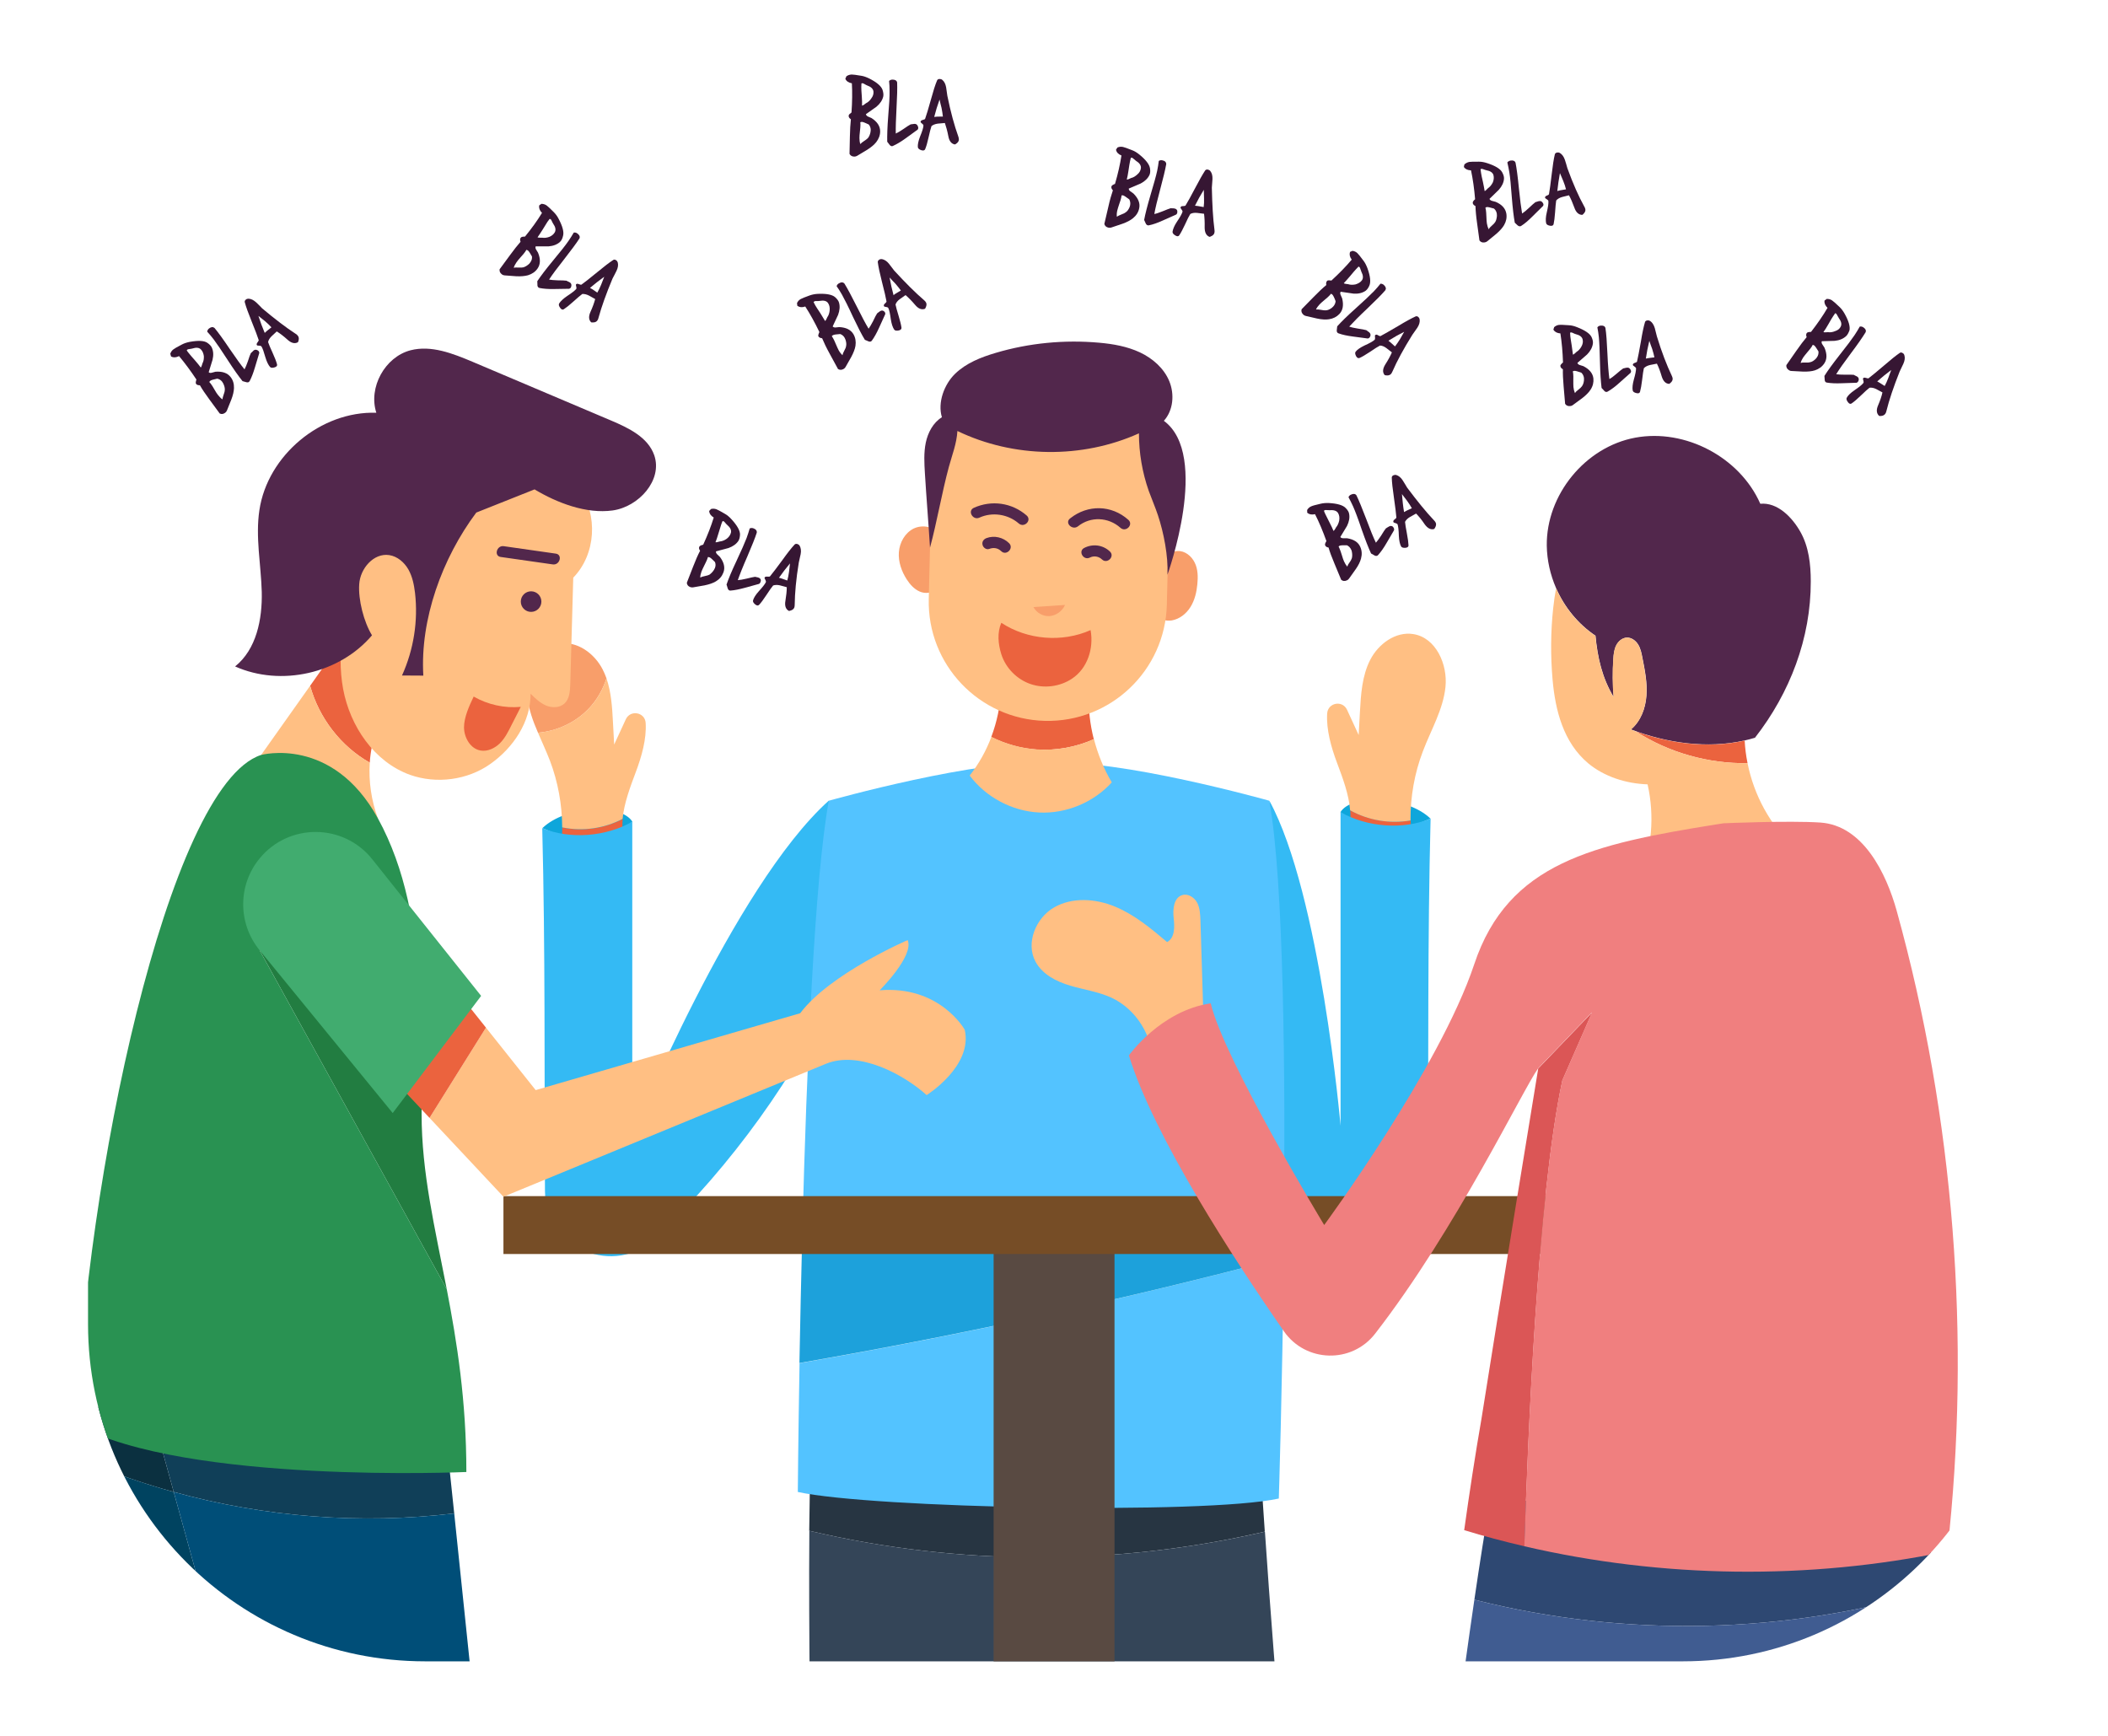 <?xml version="1.0" encoding="utf-8"?>
<!-- Generator: Adobe Illustrator 18.0.0, SVG Export Plug-In . SVG Version: 6.00 Build 0)  -->
<!DOCTYPE svg PUBLIC "-//W3C//DTD SVG 1.1//EN" "http://www.w3.org/Graphics/SVG/1.1/DTD/svg11.dtd">
<svg version="1.1" id="Layer_1" xmlns="http://www.w3.org/2000/svg" xmlns:xlink="http://www.w3.org/1999/xlink" x="0px" y="0px"
	 viewBox="0 0 1700 1400" enable-background="new 0 0 1700 1400" xml:space="preserve">
<g>
	<rect fill="#FFFFFF" width="1700" height="1400"/>
	<g>
		<g>
			<defs>
				<path id="SVGID_3_" d="M1357.1,1339.9H342.9C192.7,1339.9,71,1218.2,71,1068V390.4c0-150.2,121.7-271.9,271.9-271.9h1014.2
					c150.2,0,271.9,121.7,271.9,271.9V1068C1629,1218.2,1507.3,1339.9,1357.1,1339.9z"/>
			</defs>
			<clipPath id="SVGID_2_">
				<use xlink:href="#SVGID_3_"  overflow="visible"/>
			</clipPath>
			<g clip-path="url(#SVGID_2_)">
				<g>
					<path fill="#0EA6DB" d="M1153.6,660.2c-18.9-18.2-63.2-20.2-72.6-5.2l29.1,23.4L1153.6,660.2z"/>
					<g>
						<path fill="#273542" d="M1020,1235.3c-1.9-28.2-3.2-47.2-3.2-47.2l-363-8.7c-0.6,14.6-1,33.9-1.2,55.2
							C772.9,1263,899.7,1263.2,1020,1235.3z"/>
						<path fill="#344558" d="M652.7,1234.6c-0.7,81.9,1.2,194.6,1.2,194.6h382c-5.6-50.8-12.1-139.4-15.8-193.9
							C899.7,1263.2,772.9,1263,652.7,1234.6z"/>
					</g>
					<g>
						<path fill="#0EA6DB" d="M437.4,667.9c18.9-18.2,63.2-20.2,72.6-5.2l-29.1,23.4L437.4,667.9z"/>
						<g>
							<path fill="#EB633E" d="M453.4,667.4c0,6.7-0.4,13.5-1.3,20.2c16.6,7.2,38.4,6.7,53.7-3c-3.6-7.6-4.4-15.8-3.6-24.1
								C487.4,668.3,469.8,670.8,453.4,667.4z"/>
							<path fill="#EB633E" d="M1088.9,653.5c0.7,8-0.2,15.9-3.7,23.3c15.3,9.8,37,10.2,53.7,3c-0.8-6-1.2-12.1-1.3-18.1
								C1121.1,664.6,1103.5,661.6,1088.9,653.5z"/>
							<path fill="#FFBF83" d="M1147.5,605.9c6.5-17.2,16.3-33.5,18.2-51.8c1.9-18.3-7.7-39.8-25.9-42.7
								c-14.3-2.3-28.2,7.9-34.8,20.8c-6.6,12.9-7.5,27.8-8.3,42.2c-0.3,6.1-0.7,12.3-1,18.4l-9.4-20.4c-3.7-7.9-15.4-5.7-16,3
								c-0.8,13,3.2,27.2,7.9,39.7c4.6,12.3,9.6,25.5,10.6,38.4c14.6,8.2,32.2,11.1,48.7,8.2
								C1137.4,642.7,1140.7,623.6,1147.5,605.9z"/>
							<g>
								<path fill="#F89E6A" d="M474.8,571.5c6.6-6.9,11.4-15.4,14.3-24.4c-0.9-2.5-1.9-4.9-3.1-7.2c-6.6-12.9-20.5-23.1-34.8-20.8
									c-18.1,3-27.7,24.5-25.9,42.7c1,10.2,4.5,19.8,8.6,29.2C449.3,589.6,464.2,582.7,474.8,571.5z"/>
								<path fill="#FFBF83" d="M520.7,583.1c-0.5-8.7-12.3-10.9-16-3l-9.4,20.4c-0.3-6.1-0.7-12.3-1-18.4
									c-0.6-11.8-1.4-23.9-5.2-35c-2.9,9.1-7.7,17.5-14.3,24.4c-10.6,11.2-25.5,18-40.9,19.5c3.2,7.5,6.7,15,9.6,22.5
									c6.5,17.1,9.8,35.4,9.9,53.8c16.4,3.4,34,0.9,48.7-6.9c1.2-12.6,6.1-25.6,10.6-37.6C517.4,610.3,521.5,596.1,520.7,583.1z"
									/>
							</g>
						</g>
						<path fill="#34BAF4" d="M677.4,791.8c-36.5,77.4-87,147.4-148.3,206.4c-33.5,32.3-89.3,8.9-89.6-37.6
							c-0.6-97.5,0.3-194.4-2.2-292.7c22.4,9.3,51.5,6.9,72.6-5.2v252.9c0,0,81.4-200.5,158.5-269.9
							C671.9,693.3,697.7,748.7,677.4,791.8z"/>
						<path fill="#34BAF4" d="M974.9,765.7c36.5,77.4,25.7,165.7,87,224.8c33.5,32.3,89.3,8.9,89.6-37.6
							c0.6-97.5-0.3-194.4,2.2-292.7c-22.4,9.3-51.5,6.9-72.6-5.2v252.9c0,0-16.2-186.4-57.4-262.1
							C1020.2,693.3,954.5,722.7,974.9,765.7z"/>
					</g>
					<g>
						<path fill="#53C3FF" d="M1035.4,1000.4c1.3-132.3,0-290.3-11.8-354.6c0,0-122.8-34.6-177.6-30.2
							c-54.8-4.4-177.6,30.2-177.6,30.2c-11.6,63.2-17.9,215.6-21.3,345.1C775.4,990,907.6,995.1,1035.4,1000.4z"/>
						<path fill="#53C3FF" d="M644.8,1099.4c-1.1,61.8-1.4,103.9-1.4,103.9c59.9,13.1,328,18.4,387.9,5.3c0,0,2.8-87.1,4-194.5
							C906.4,1048.1,776.1,1076.6,644.8,1099.4z"/>
						<path fill="#1DA1DB" d="M1035.4,1000.4c-127.8-5.3-260-10.4-388.3-9.6c-1,39.3-1.8,76.5-2.4,108.5
							c131.3-22.8,261.7-51.2,390.5-85.2C1035.4,1009.6,1035.4,1005,1035.4,1000.4z"/>
					</g>
					<g>
						<path fill="#EB633E" d="M882.1,596.2c-6.1-24-5.7-49.7,2.6-72.7c-26-1.7-55.9-4-81.9-5.7c7.3,25,5.8,52.3-3.4,76.6
							c11.4,5.7,23.9,9.2,36.6,10.1C851.8,605.5,867.7,602.6,882.1,596.2z"/>
						<path fill="#FFBF83" d="M836.1,604.4c-12.7-0.9-25.2-4.4-36.6-10.1c-4.2,11.2-10.1,21.8-17.5,31.2
							c13.1,17.5,34.2,28.7,56,29.8c21.8,1.1,43.9-8.1,58.6-24.3c-6.4-10.8-11.2-22.6-14.4-34.9
							C867.7,602.6,851.8,605.5,836.1,604.4z"/>
					</g>
					<path fill="#F89E6A" d="M758.8,464c0.5-4.2,1-8.3,1.5-12.5c0.8-7,1.5-14.7-2.5-20.5c-4.5-6.4-14-8.1-21-4.7
						c-7,3.5-11.3,11.2-11.9,19c-0.6,7.8,2.2,15.6,6.4,22.1c2.6,4,6,7.8,10.4,9.7c4.4,1.9,10.1,1.4,13.4-2.1
						C757.7,472.2,758.3,468,758.8,464z"/>
					<path fill="#F89E6A" d="M931.6,495.7c-3.8-4.9-2.9-12-1.7-18.1c1.5-7.9,3-15.7,4.4-23.6c4.2-4.5,9.1-9.3,15.3-9.6
						c5.9-0.3,11.3,4,13.9,9.4c2.6,5.3,2.7,11.5,2.1,17.4c-0.6,6.4-2.1,12.8-5.5,18.3c-3.4,5.5-8.8,9.8-15.2,10.9
						C940,501.1,934.6,499.6,931.6,495.7z"/>
					<path fill="#FFBF83" d="M849.6,299.6L849.6,299.6c-53-1.3-97,40.6-98.4,93.6L749,483c-1.3,53,40.6,97,93.6,98.4l0,0
						c53,1.3,97-40.6,98.4-93.6l2.2-89.8C944.5,345,902.6,300.9,849.6,299.6z"/>
					<path fill="#52274C" d="M941.5,463.5c0.7-14.9-3-33.9-7.7-48c-2.2-6.6-5-13-7.4-19.6c-5.2-14.9-7.9-30.6-7.9-46.4
						c-45.9,20.7-101,20-146.4-1.9c-0.6,10.2-4.2,19.1-6.9,29c-5.6,20.7-9.6,44.4-15.2,65.1c-1.2-19.8-2.9-40-4.1-59.8
						c-0.5-8.3-1-16.7,0.7-24.9c1.7-8.1,5.9-16.1,13-20.5c-3.6-11.8,1.8-26.5,10.7-35.1c8.9-8.6,20.8-13.3,32.7-16.8
						c26.9-8,55.4-10.7,83.4-8.2c11.3,1,22.6,3,32.9,7.8c10.2,4.8,19.4,12.8,23.7,23.3c4.3,10.5,3.2,23.5-4.4,31.9
						C976.3,367.2,941.5,463.5,941.5,463.5z"/>
					<g>
						<g>
							<path fill="#52274C" d="M789.8,417.5c10.5-4.8,23.2-2.8,31.8,4.7c4.4,3.8,10.7-2.5,6.4-6.4c-11.9-10.4-28.4-12.7-42.7-6.2
								C780,412.1,784.6,419.9,789.8,417.5L789.8,417.5z"/>
						</g>
					</g>
					<g>
						<g>
							<path fill="#52274C" d="M869.3,424.5c10.2-8.2,24.6-7.5,34.3,1.2c4.3,3.9,10.7-2.5,6.4-6.4c-13.6-12.2-32.8-12.5-47-1.2
								C858.3,421.7,864.8,428,869.3,424.5L869.3,424.5z"/>
						</g>
					</g>
					<g>
						<g>
							<path fill="#52274C" d="M797.8,442.7c3.4-1.3,6.9-0.8,9.6,1.8c4.1,4.1,10.5-2.3,6.4-6.4c-4.7-4.7-12-6.5-18.3-4.1
								c-2.3,0.9-3.8,3-3.1,5.5C792.9,441.7,795.5,443.6,797.8,442.7L797.8,442.7z"/>
						</g>
					</g>
					<g>
						<g>
							<path fill="#52274C" d="M878.9,449.7c3.3-1.7,7.2-1,9.8,1.5c4.2,4,10.6-2.4,6.4-6.4c-5.7-5.4-13.8-6.4-20.7-2.9
								C869.2,444.5,873.7,452.3,878.9,449.7L878.9,449.7z"/>
						</g>
					</g>
					<path fill="#EB633E" d="M879.5,508.2c-23,10.2-51,7.9-72-5.9c-3.4,8-2.6,17,0,25.3c3.5,11.1,12.5,20.3,23.6,24.1
						c11,3.8,23.8,2.1,33.5-4.4C877,539,882.2,523,879.5,508.2z"/>
					<path fill="#F89E6A" d="M858.9,487.9c-8.5,0.6-17,1.1-25.5,1.7c2.6,4.7,7.5,7.5,12.8,7.3C851.6,496.6,856.7,492.9,858.9,487.9z
						"/>
				</g>
				<rect x="801.3" y="1007.8" fill="#594A42" width="97.5" height="421.5"/>
				<rect x="406" y="964.7" fill="#764D26" width="888" height="46.7"/>
				<g>
					<path fill="#52274C" d="M1286.7,512.7c1.7,17.9,5.4,34,14.6,49.4c-0.8-10.2-0.9-20.5-0.2-30.7c0.2-3.7,0.6-7.5,2.3-10.9
						s4.9-6.1,8.6-6.3c3.7-0.1,7.1,2.4,9.1,5.6s2.7,6.9,3.4,10.5c2,10.1,4.1,20.4,3.3,30.6c-0.7,10.3-4.6,20.8-12.5,27.4
						c29.2,11.1,61.4,15.7,91.7,8.9c2.8-0.6,5.6-1.4,8.3-2.2c28.2-36.1,45.1-80.3,45-126.1c0-13.8-1.6-28-8.4-40
						c-6.8-12-18.6-23.9-32.3-22.6c-16.5-37.5-60.5-60.8-100.9-53.3c-40.3,7.5-71.8,46.1-71.3,87.1c0.2,11.8,2.8,23.4,7.5,34.2
						C1261.7,489.8,1272.7,503.3,1286.7,512.7z"/>
					<g>
						<path fill="#EB633E" d="M1409.3,615.5c-1.2-6-2-12.1-2.3-18.2c-28.9,6.5-59.6,2.6-87.8-7.4
							C1345.8,607,1377.6,616,1409.3,615.5z"/>
						<path fill="#FFBF83" d="M1409.3,615.5c-31.7,0.5-63.5-8.5-90.1-25.6c-1.3-0.5-2.7-1-4-1.5c7.9-6.6,11.8-17.1,12.5-27.4
							c0.7-10.3-1.3-20.5-3.3-30.6c-0.7-3.6-1.5-7.4-3.4-10.5s-5.3-5.7-9.1-5.6c-3.7,0.1-6.9,2.9-8.6,6.3s-2,7.1-2.3,10.9
							c-0.7,10.2-0.6,20.5,0.2,30.7c-9.2-15.5-12.9-31.5-14.6-49.4c-14-9.4-25-22.9-31.7-38.3c-1,5.2-1.7,10.5-2.3,15.8
							c-2.1,19.3-2.2,38.7-0.5,58.1c2.2,24.4,8.6,50.4,28.8,67.3c12.8,10.6,30.2,16.3,47.8,16.9c5.7,25.3,3.6,52.5-6.7,76.4
							c43.8,1.5,85.7-5.9,124.8-25.5C1427.4,665.2,1414.5,641.4,1409.3,615.5z"/>
					</g>
					<g>
						<path fill="#2E4872" d="M1561.2,1281.8c-3.7-30.5-7.2-50.6-7.2-50.6l-352-22.6c-4.2,23.4-8.7,52.4-13,81.6
							C1310.8,1321.1,1441,1318.2,1561.2,1281.8z"/>
						<path fill="#405C91" d="M1189,1290.2c-10.1,68.9-19,139-19,139h400c1.1-52.7-4-108.5-8.8-147.4
							C1441,1318.2,1310.8,1321.1,1189,1290.2z"/>
					</g>
					<path fill="#FFBF83" d="M970.9,833.3c-0.9-30.3-1.9-60.7-2.8-91c-0.2-4.9-0.4-9.9-2.6-14.2c-2.3-4.3-7.3-7.6-12-6.2
						c-6.9,2-7.8,11.3-7,18.4c0.8,7.1,1.1,16.1-5.3,19.5c-13-11-26.3-22.1-42-28.6c-15.7-6.5-34.5-7.8-49.2,0.7s-23,28.7-14.9,43.7
						c5.5,10.2,16.7,16,27.8,19.3c11.1,3.3,22.8,4.9,33.3,9.7c20.2,9.3,33.8,31.3,33.3,53.5C944.3,854.6,960,844,970.9,833.3z"/>
					<g>
						<path fill="#DB5656" d="M1284,816.5l-43.5,45.3c0,0-32.8,199.8-45.7,282.1c0,0,0,0,0,0c-5.2,30-9.8,60.1-14,90.2
							c16,4.9,32.2,9.2,48.6,13c2.5-81,10.5-282.8,30.6-375.8L1284,816.5z"/>
						<path fill="#F07F7F" d="M1529.6,734.6c-8.4-30.2-27.1-68.9-61.6-71.2c-25.5-1.7-78,0.6-78,0.6c-2.2,0.3-4.3,0.7-6.5,1
							c-98.1,15.8-167.2,30.5-194.6,112.7c-28,84-121,210.3-121,210.3s-81-133.8-91.5-178.8c-40.5,6-66,42-66,42
							c20.1,65.3,84.6,164.3,125,222.5c17.6,25.3,54.7,26.3,73.6,1.9c65.4-84.4,118.8-196.3,131.4-213.9l43.5-45.3l-24,54.9
							c-20.1,93-28.1,294.8-30.6,375.8c111.1,25.8,229.2,27.4,341.1,4.1C1589.7,1079.9,1575.9,901.6,1529.6,734.6z"/>
					</g>
				</g>
				<g>
					<g>
						<path fill="#0B3040" d="M122.7,1140.1l-46.7-5.9c-3.4,14-4.8,29.1-5.1,45.2c22.5,9.4,45.6,17.4,69.2,23.9L122.7,1140.1z"/>
						<path fill="#004360" d="M70.9,1179.4c-1,69.2,20.5,156.5,5.1,249.8h126.5l-62.4-225.9C116.6,1196.8,93.5,1188.8,70.9,1179.4z"
							/>
						<path fill="#103F58" d="M366.3,1220.6l-5.3-50.4l-238.3-30.1l17.4,63.2C213.4,1223.6,290.7,1229.6,366.3,1220.6z"/>
						<path fill="#004E78" d="M140.1,1203.3l62.4,225.9H388l-21.7-208.6C290.7,1229.6,213.4,1223.6,140.1,1203.3z"/>
					</g>
					<g>
						<path fill="#EB633E" d="M298.2,615.1c1.2-18.1,7.2-35.6,18.5-49.9c-10.2-20.7-19.3-43.8-29.5-64.5
							c-12.4,17.5-24.8,34.9-37.1,52.4C257.2,578.9,274.8,601.9,298.2,615.1z"/>
						<path fill="#FFBF83" d="M250.1,553.1c-13.2,18.6-26.4,37.3-39.6,55.9c29.9,19,61,39.3,94.3,51.2c-5.3-14.4-7.6-29.9-6.6-45.1
							C274.8,601.9,257.2,578.9,250.1,553.1z"/>
					</g>
					<g>
						<path fill="#227D41" d="M360.3,1039.8c-9.7-50.2-20.3-94-20.3-141.3c0-34.3,0.2-68-1.7-100.5l-129-31.7L360.3,1039.8z"/>
						<path fill="#299252" d="M209.3,766.3l129,31.7c-3-50.2-11.2-97.2-33.5-137.9c-36.8-67-94.3-51.2-94.3-51.2
							C135.1,633.7,68,957.2,62,1149.2c88,48,314.1,38,314.1,38c0-57.8-7.6-104.9-15.8-147.4L209.3,766.3z"/>
					</g>
					<path fill="#FFBF83" d="M462.3,465.9c-0.8,28.6-1.6,57.3-2.4,85.9c-0.2,5.7-0.6,12-4.8,15.7c-3.9,3.5-10,3.5-14.8,1.5
						c-4.8-2.1-8.7-5.8-12.4-9.5c0.1,22.7-13.9,43.5-32.4,56.6s-43.5,16.4-64.9,8.8c-28.8-10.4-48.3-39.1-53.9-69.3
						c-5.5-30.1,1-61.3,11.7-90c9.3-24.8,21.9-48.8,40.3-67.9c18.4-19.1,43-33,69.4-35s54.4,9.1,69.3,31
						C482.3,415.7,480.7,446.9,462.3,465.9z"/>
					<path fill="#52274C" d="M384.1,413.4c15.7-6.2,31.4-12.5,47-18.7c18.3,11,41.8,19.9,62.9,17c21.1-2.9,40.6-24.5,33.6-44.6
						c-5.1-14.5-20.6-21.9-34.7-27.9c-37.3-15.8-74.6-31.6-111.8-47.4c-15.9-6.7-33.3-13.6-50-9.3c-20.7,5.4-34.2,30-27.6,50.4
						c-44.7-1.5-87.7,34.3-94.3,78.5c-3.3,21.8,1.3,44,1.9,66c0.5,22.1-4.3,46.3-21.5,60.1c37,16.5,84.2,5.8,110.4-25.1
						c-6.6-10.8-11.2-28.7-10.3-41.3c0.8-12.6,11.7-25.3,24.2-23.4c6.6,1,12.1,5.8,15.4,11.5c3.3,5.8,4.6,12.4,5.4,19
						c2.6,22.6-1.1,45.9-10.5,66.6c5.2,0,12,0.1,17.2,0.1C338.7,499.4,356.6,450.2,384.1,413.4z"/>
					<g>
						<path fill="#FFBF83" d="M778,830.5c0,0-19.9-35.8-68.6-31.8c0,0,28-27.8,22.6-40.5c0,0-62.7,27-86.7,59l0,0l-213.3,62
							l-40.1-50.4l-45.5,72.8l59.6,63.6L666,858l0,0l0,0c26.7-11,62.7,8.5,81.3,25.2C747.3,883.2,784.7,859.9,778,830.5z"/>
						<polygon fill="#EB633E" points="278.3,686.2 228,775.2 346.4,901.6 391.9,828.8 						"/>
					</g>
					<path fill="#41AC6F" d="M300.2,693L388,803.2l-71.3,94.5L209.3,766.3c-17.6-21.6-17.6-52.6,0.2-74.1l0,0
						C233.1,663.6,277.1,664,300.2,693z"/>
					<path fill="#EB633E" d="M420,570.1c-13.1,1.2-26.5-1.7-38-8.3c-3.6,7.5-7.8,16.7-7.8,24.9c0.1,8.3,5.2,17.2,13.3,18.6
						c5.7,1,11.5-1.8,15.6-5.8c4.1-4.1,6.7-9.3,9.3-14.5C415.1,579.8,417.3,575.4,420,570.1z"/>
					<circle fill="#52274C" cx="428.3" cy="485.2" r="8.3"/>
					<g>
						<path fill="#52274C" d="M403.8,449.2c14,2,28,4,42,6c5.7,0.8,8.1-7.9,2.4-8.7c-14-2-28-4-42-6
							C400.6,439.7,398.1,448.4,403.8,449.2L403.8,449.2z"/>
					</g>
				</g>
			</g>
		</g>
		<g>
			<path fill="#361633" d="M676.6,244c0.9,3,0.6,6.3-0.7,9.9c-1.5,3.2-3,6.3-4.4,9.4c0.6,0.6,1.4,0.9,2.4,0.8c1.1-0.1,2.1-0.2,3-0.3
				c5.5,0.3,9.3,2.2,11.4,5.8c1.6,2.8,2.1,5.9,1.6,9.3c-0.4,2.6-1.6,5.6-3.4,9c-1.5,2.7-3.1,5.4-4.6,8.1c-0.4,0.7-0.9,1.2-1.6,1.6
				c-1.6,0.9-3.1,0.9-4.5,0c-2.3-4.1-4.5-8.2-6.7-12.3c-2.7-4.9-4.7-9.1-6.1-12.5c-1.4-0.1-2.4-0.6-2.9-1.4
				c-0.3-0.4-0.3-0.9-0.1-1.5c0.2-0.6,0.4-1.3,0.8-2.1c-3.7-7.7-7.5-14.6-11.4-20.6c-2.5,0.9-4.6,0.7-6.3-0.5
				c-0.2-0.2-0.2-0.5-0.2-1c0-0.5-0.1-0.9-0.2-1.1c0.6-1.5,1.6-2.6,3-3.4c1-0.6,3.4-1.5,7.2-2.9c2-0.7,4.2-1.2,6.7-1.3
				c6.8-0.3,11.4,0.6,13.8,2.6C675.1,241.1,676.2,242.6,676.6,244z M681.9,274.1c-0.2-0.6-0.5-1.1-0.7-1.6c-0.8-1.5-2-2.5-3.6-3.1
				c-3.2,0.2-5.1,0.5-5.8,0.9c-0.4,0.2-0.7,0.5-1,0.8c0.3,0.5,0.7,1,1,1.6c0.6,1,1.4,2.7,2.3,4.9c1,2.3,1.7,3.9,2.3,5
				c0.9,1.6,1.9,2.8,3,3.9c0.2-1,0.7-2.3,1.5-3.7c0.8-1.5,1.3-2.6,1.4-3.5C682.7,277.8,682.5,276,681.9,274.1z M667.7,244.3
				c-1.3-1.7-3.5-2.2-6.8-1.6c-0.5,0.1-1.3,0.1-2.4,0.1c-0.8-0.1-1.4,0-1.8,0.3c-0.2,0.1-0.4,0.3-0.6,0.5c0.4,0.9,0.9,1.7,1.4,2.7
				c0.7,1.3,2.1,3.3,4,6.2c1.7,2.7,3,4.8,3.9,6.4c0.3-0.2,0.7-0.7,1.1-1.6c0.4-0.9,0.6-1.4,0.7-1.5c1.1-1.5,1.7-3.4,1.9-5.6
				C669.3,247.8,668.8,245.9,667.7,244.3z"/>
			<path fill="#361633" d="M713.9,253.4c-0.1,0.1-1.7,3.8-5,11c-1.9,4.2-3.8,7.6-5.7,10.2c-0.2,0.3-0.5,0.6-0.7,0.7
				c-0.7,0.4-1.6,0.3-2.6-0.2c-1.5-0.7-2.4-1-2.4-1c-2.6-4.2-5.7-10.3-9.5-18.3c-3.9-8.5-7-14.6-9-18.2c-1.4-2.5-2.9-4.8-4.3-6.8
				c0.3-1,0.9-1.8,1.9-2.3c1.8-1.1,3.3-1,4.4,0.2c2.4,3.9,5.7,10,9.8,18.2c4.1,8.2,7.3,14.3,9.7,18.2c1-1.4,2.2-3.4,3.6-6.1
				c1.4-3,2.5-5.1,3.3-6.3c0.2-0.1,0.6-0.4,1.2-0.9c0.6-0.4,1-0.8,1.3-0.9c1-0.6,1.9-0.6,2.8,0C713.6,251.5,714.1,252.4,713.9,253.4
				z"/>
			<path fill="#361633" d="M745.1,242c0.7,0.6,1.3,1.2,1.6,1.8c0.6,1,0.6,2.1,0.2,3.3c-0.4,1.2-0.8,1.9-1.1,2
				c-2.6,0.9-5.2-0.1-7.8-3.2c-2.8-3.3-5.4-5.9-7.7-7.9c-1.6,1.1-3.1,2.2-4.7,3.3c-1.8,1.3-2.9,2.8-3.4,4.3c0.3,1.8,1.2,4.9,2.5,9.2
				c1.2,4,2,7.2,2.3,9.5c0.1,1.1-0.6,1.8-2.1,2.2c-1.9,0.4-3.2,0.2-3.8-0.7c-1.2-1.8-2.1-4.5-2.7-8.3c-0.6-4.4-1.2-7.4-2-9
				c-0.2-0.5-0.8-0.8-1.8-0.9c-1-0.1-1.6-0.4-1.7-0.6c-0.1-0.2-0.2-0.6-0.1-1c0.1-0.4,0.4-0.9,1.2-1.5c0.7-0.6,1-1.1,0.9-1.5
				c-0.5-2.9-1.7-8.2-3.7-15.9c-1.7-6.6-2.8-11.9-3.3-15.6c-0.1-0.8,0.3-1.5,1.2-2.1c0.7-0.4,1.4-0.5,2.2-0.4c2,0.4,3.9,1.6,5.6,3.7
				c1.4,1.8,2.9,3.7,4.2,5.5C730.2,228.1,738.2,236.1,745.1,242z M726.5,234.3c-1.2-1.7-2.7-3.5-4.4-5.5c-1.6-1.7-3.2-3.3-4.7-5
				c0.9,4.9,1.9,9.6,3.2,14.3C721.2,237.4,723.2,236.2,726.5,234.3z"/>
		</g>
		<g>
			<path fill="#361633" d="M1088,414.4c0.6,3.1,0,6.3-1.7,9.8c-1.8,3-3.6,6-5.4,8.9c0.5,0.7,1.3,1,2.3,1c1.1,0,2.1,0,3.1,0
				c5.5,0.9,9.1,3.2,10.7,7c1.3,2.9,1.5,6,0.6,9.4c-0.7,2.6-2.1,5.5-4.3,8.6c-1.8,2.5-3.6,5.1-5.4,7.6c-0.5,0.6-1,1.1-1.8,1.4
				c-1.7,0.8-3.2,0.6-4.5-0.5c-1.8-4.3-3.6-8.7-5.4-13c-2.2-5.2-3.8-9.5-4.8-13c-1.4-0.2-2.3-0.8-2.7-1.7c-0.2-0.5-0.2-1,0-1.5
				c0.2-0.6,0.5-1.2,1-2c-2.9-8-5.9-15.3-9.2-21.7c-2.6,0.6-4.7,0.2-6.2-1.1c-0.1-0.2-0.2-0.5-0.1-1c0-0.5,0-0.9-0.1-1.2
				c0.8-1.4,1.9-2.4,3.3-3c1-0.5,3.5-1.2,7.5-2.1c2-0.5,4.3-0.7,6.8-0.6c6.8,0.4,11.3,1.7,13.5,4
				C1086.9,411.4,1087.8,413,1088,414.4z M1090.2,444.9c-0.1-0.6-0.3-1.2-0.6-1.7c-0.7-1.5-1.8-2.7-3.3-3.4c-3.2-0.1-5.1,0-5.8,0.3
				c-0.4,0.2-0.8,0.4-1,0.7c0.3,0.5,0.6,1,0.8,1.7c0.5,1.1,1.1,2.8,1.8,5.1c0.7,2.4,1.3,4.1,1.8,5.2c0.7,1.6,1.6,3,2.6,4.2
				c0.3-1,0.9-2.2,1.9-3.5s1.5-2.5,1.8-3.3C1090.6,448.7,1090.6,446.9,1090.2,444.9z M1079.1,413.8c-1.1-1.8-3.3-2.6-6.6-2.3
				c-0.5,0-1.3,0-2.4-0.1c-0.8-0.1-1.4-0.1-1.8,0.1c-0.2,0.1-0.4,0.2-0.6,0.5c0.3,0.9,0.7,1.8,1.2,2.8c0.6,1.3,1.7,3.5,3.3,6.6
				c1.5,2.8,2.5,5.1,3.2,6.8c0.4-0.2,0.8-0.7,1.3-1.5c0.5-0.9,0.8-1.3,0.8-1.4c1.2-1.4,2-3.2,2.5-5.4
				C1080.4,417.5,1080.1,415.5,1079.1,413.8z"/>
			<path fill="#361633" d="M1124.2,427.7c-0.1,0.1-2.1,3.6-6.1,10.4c-2.3,4-4.6,7.2-6.7,9.5c-0.2,0.3-0.5,0.5-0.8,0.6
				c-0.7,0.3-1.6,0.2-2.6-0.5c-1.5-0.8-2.2-1.2-2.3-1.3c-2.1-4.5-4.6-10.9-7.5-19.2c-3-8.9-5.4-15.2-7.1-19c-1.2-2.6-2.4-5-3.6-7.2
				c0.4-1,1.1-1.7,2.1-2.1c1.9-0.9,3.4-0.7,4.3,0.6c2,4.1,4.6,10.5,7.9,19.1c3.2,8.6,5.8,15,7.8,19.1c1.2-1.3,2.5-3.2,4.2-5.7
				c1.7-2.9,3-4.8,3.9-5.9c0.3-0.1,0.7-0.4,1.3-0.8c0.6-0.4,1-0.6,1.4-0.8c1-0.5,1.9-0.4,2.8,0.2
				C1124.1,425.7,1124.5,426.6,1124.2,427.7z"/>
			<path fill="#361633" d="M1156.4,419.6c0.7,0.7,1.1,1.3,1.4,1.9c0.5,1,0.4,2.1-0.1,3.3c-0.5,1.2-1,1.8-1.3,1.9
				c-2.7,0.7-5.2-0.7-7.5-3.9c-2.4-3.6-4.7-6.4-6.9-8.6c-1.7,0.9-3.3,1.9-5,2.8c-1.9,1.1-3.2,2.5-3.9,3.9c0.1,1.8,0.7,5,1.5,9.4
				c0.8,4.1,1.2,7.3,1.3,9.6c0,1.1-0.8,1.7-2.3,1.9c-1.9,0.2-3.2-0.2-3.7-1.1c-1-1.9-1.6-4.7-1.8-8.6c-0.1-4.4-0.5-7.5-1-9.1
				c-0.2-0.5-0.7-0.8-1.7-1.1c-1-0.2-1.5-0.5-1.7-0.8c-0.1-0.3-0.1-0.6,0-1c0.1-0.4,0.5-0.9,1.3-1.4c0.8-0.6,1.1-1,1.1-1.4
				c-0.2-3-0.9-8.4-2-16.2c-1-6.8-1.6-12.1-1.7-15.9c0-0.9,0.5-1.5,1.4-1.9c0.7-0.3,1.5-0.4,2.2-0.2c2,0.6,3.7,2,5.2,4.3
				c1.2,2,2.5,3.9,3.6,5.9C1143,404.2,1150.1,413,1156.4,419.6z M1138.6,409.9c-1-1.8-2.3-3.8-3.8-5.9c-1.4-1.8-2.8-3.6-4.2-5.5
				c0.4,4.9,0.9,9.8,1.7,14.5C1133,412.5,1135.2,411.4,1138.6,409.9z"/>
		</g>
		<g>
			<path fill="#361633" d="M927,141.1c-1.3,2.8-3.7,5.1-7.1,6.9c-3.2,1.4-6.4,2.8-9.6,4.1c0,0.9,0.4,1.6,1.3,2.2
				c0.9,0.6,1.7,1.2,2.5,1.8c3.9,3.9,5.5,7.9,4.6,11.9c-0.6,3.1-2.3,5.8-5,8c-2.1,1.7-4.9,3.2-8.6,4.5c-2.9,1-5.9,2-8.9,3
				c-0.7,0.2-1.5,0.3-2.3,0.1c-1.8-0.4-2.9-1.4-3.3-3c1.1-4.6,2.1-9.1,3.2-13.7c1.2-5.5,2.5-9.9,3.7-13.4c-1-1-1.4-2-1.2-3
				c0.1-0.5,0.4-0.9,0.9-1.2s1.2-0.7,2-1c2.4-8.2,4.1-15.8,5.2-22.9c-2.5-1-3.9-2.5-4.4-4.5c0-0.2,0.2-0.5,0.5-0.9
				c0.3-0.4,0.5-0.7,0.6-1c1.5-0.7,2.9-0.8,4.5-0.5c1.1,0.2,3.5,1.1,7.3,2.6c2,0.7,3.9,1.9,5.9,3.5c5.3,4.3,8.1,8,8.6,11.1
				C927.8,138,927.6,139.8,927,141.1z M910.9,167.2c0.2-0.6,0.4-1.1,0.5-1.7c0.3-1.6,0.1-3.2-0.7-4.7c-2.5-1.9-4.2-3-4.9-3.2
				c-0.4-0.1-0.9-0.1-1.3,0c-0.1,0.6-0.2,1.2-0.3,1.8c-0.2,1.2-0.8,2.9-1.6,5.2c-0.8,2.3-1.3,4.1-1.6,5.3c-0.4,1.8-0.5,3.4-0.3,4.9
				c0.8-0.6,2-1.2,3.6-1.8c1.6-0.6,2.7-1.1,3.4-1.7C909.1,170.5,910.1,169,910.9,167.2z M920.1,135.4c0.1-2.1-1.2-4-4-5.7
				c-0.4-0.3-1-0.8-1.8-1.5c-0.6-0.6-1.1-0.9-1.5-1c-0.2,0-0.5,0-0.8,0c-0.2,0.9-0.5,1.9-0.7,2.9c-0.3,1.4-0.7,3.9-1.2,7.3
				c-0.5,3.2-0.9,5.6-1.4,7.4c0.4,0.1,1-0.1,1.9-0.5c0.9-0.4,1.4-0.6,1.5-0.7c1.8-0.4,3.5-1.4,5.2-3
				C919,139.2,919.9,137.4,920.1,135.4z"/>
			<path fill="#361633" d="M948.6,173c-0.1,0-3.8,1.7-11,4.9c-4.2,1.9-7.9,3.2-11,3.8c-0.4,0.1-0.7,0.1-1,0
				c-0.8-0.2-1.4-0.8-1.8-1.9c-0.7-1.5-1.1-2.3-1.1-2.4c0.9-4.9,2.6-11.5,5.1-20c2.7-9,4.5-15.5,5.4-19.6c0.6-2.8,1-5.5,1.3-8
				c0.9-0.6,1.8-0.7,2.9-0.5c2.1,0.4,3.1,1.5,3.1,3.1c-0.8,4.5-2.4,11.2-4.8,20.1c-2.4,8.9-4,15.5-4.8,20.1c1.7-0.3,3.9-1.1,6.7-2.2
				c3.1-1.3,5.3-2.1,6.6-2.5c0.3,0.1,0.8,0.1,1.5,0.1c0.7,0,1.2,0.1,1.6,0.2c1.1,0.2,1.8,0.8,2.1,1.8
				C949.6,171.3,949.4,172.3,948.6,173z"/>
			<path fill="#361633" d="M979.4,185.2c0.1,0.9,0.2,1.7,0,2.4c-0.2,1.1-0.9,2-2,2.6c-1.1,0.6-1.8,0.9-2.1,0.8
				c-2.6-1.1-3.8-3.6-3.8-7.6c0.1-4.3-0.1-8-0.5-11c-1.9-0.2-3.8-0.4-5.7-0.7c-2.2-0.2-4,0.1-5.4,0.9c-1,1.6-2.4,4.4-4.3,8.6
				c-1.8,3.8-3.3,6.7-4.6,8.6c-0.6,0.9-1.6,1-3,0.2c-1.7-1-2.5-2-2.4-3.1c0.3-2.1,1.4-4.8,3.5-8c2.5-3.7,4-6.3,4.5-8
				c0.2-0.5-0.1-1.1-0.7-1.9c-0.6-0.8-0.9-1.3-0.9-1.6c0.1-0.3,0.2-0.5,0.5-0.8c0.3-0.3,0.9-0.4,1.9-0.4c0.9,0,1.5-0.2,1.7-0.5
				c1.6-2.5,4.2-7.3,7.9-14.3c3.2-6.1,5.8-10.7,7.9-13.9c0.5-0.7,1.3-0.9,2.3-0.7c0.8,0.2,1.4,0.5,1.9,1.2c1.3,1.6,1.8,3.8,1.7,6.5
				c-0.1,2.3-0.3,4.6-0.5,6.9C977.6,165,978.2,176.2,979.4,185.2z M970.7,167c0.3-2.1,0.4-4.4,0.3-7c-0.1-2.3-0.2-4.6-0.2-6.9
				c-2.6,4.2-5,8.5-7.1,12.8C964.6,165.9,966.9,166.3,970.7,167z"/>
		</g>
		<g>
			<path fill="#361633" d="M1488.8,271.1c-2.3,2.1-5.3,3.4-9.2,3.8c-3.5,0.1-7,0.2-10.4,0.3c-0.3,0.8-0.2,1.6,0.4,2.5
				c0.6,0.9,1.1,1.7,1.7,2.6c2.2,5.1,2.2,9.4-0.1,12.8c-1.8,2.7-4.3,4.5-7.6,5.6c-2.5,0.8-5.7,1.1-9.6,1c-3.1-0.2-6.2-0.3-9.3-0.5
				c-0.8,0-1.5-0.3-2.1-0.7c-1.5-1-2.2-2.4-2-4c2.7-3.9,5.3-7.7,8-11.5c3.2-4.6,6-8.3,8.4-11.1c-0.6-1.3-0.5-2.4,0-3.2
				c0.3-0.4,0.7-0.7,1.3-0.8c0.6-0.1,1.3-0.2,2.2-0.2c5.2-6.7,9.7-13.2,13.3-19.4c-1.9-1.9-2.7-3.8-2.4-5.8c0.1-0.2,0.3-0.4,0.8-0.7
				c0.5-0.2,0.8-0.5,0.9-0.7c1.6-0.1,3.1,0.3,4.4,1.2c0.9,0.6,2.9,2.3,5.9,5.2c1.5,1.4,2.9,3.2,4.2,5.5c3.3,5.9,4.6,10.4,3.9,13.5
				C1490.7,268.5,1489.9,270.1,1488.8,271.1z M1464.3,289.4c0.4-0.5,0.8-0.9,1.1-1.4c0.9-1.4,1.3-2.9,1.1-4.6
				c-1.6-2.7-2.8-4.3-3.4-4.8c-0.4-0.2-0.8-0.4-1.2-0.5c-0.3,0.5-0.6,1-0.9,1.6c-0.6,1-1.8,2.4-3.4,4.3c-1.6,1.9-2.7,3.3-3.4,4.3
				c-1,1.5-1.7,3-2.1,4.4c1-0.3,2.3-0.4,4-0.3s2.9,0,3.8-0.3C1461.4,291.8,1462.9,290.8,1464.3,289.4z M1484.5,263.3
				c0.9-1.9,0.4-4.1-1.6-6.8c-0.3-0.4-0.7-1.1-1.2-2.1c-0.3-0.7-0.7-1.2-1-1.5c-0.2-0.1-0.4-0.2-0.7-0.3c-0.6,0.8-1.1,1.6-1.7,2.5
				c-0.8,1.2-2.1,3.3-3.8,6.4c-1.6,2.8-2.9,4.9-4,6.3c0.3,0.2,1,0.3,2,0.2c1-0.1,1.5-0.1,1.7-0.1c1.8,0.3,3.8,0,5.9-0.9
				C1482.2,266.3,1483.7,265.1,1484.5,263.3z"/>
			<path fill="#361633" d="M1497.2,308.7c-0.1,0-4.1,0.1-12.1,0.4c-4.6,0.2-8.5,0-11.6-0.5c-0.4,0-0.7-0.2-1-0.3
				c-0.7-0.4-1-1.3-1-2.5c-0.1-1.7-0.2-2.6-0.2-2.6c2.6-4.2,6.7-9.8,12.1-16.7c5.9-7.4,9.9-12.8,12.2-16.2c1.6-2.4,3-4.7,4.2-6.9
				c1-0.2,2,0,2.9,0.6c1.8,1.2,2.4,2.5,1.8,4c-2.4,3.9-6.3,9.6-11.8,16.9c-5.5,7.3-9.5,13-11.9,16.9c1.7,0.3,4,0.4,7.1,0.4
				c3.3-0.1,5.7,0,7.1,0.1c0.2,0.2,0.7,0.4,1.3,0.7c0.6,0.3,1.1,0.5,1.4,0.7c0.9,0.6,1.4,1.4,1.3,2.5
				C1498.8,307.5,1498.2,308.4,1497.2,308.7z"/>
			<path fill="#361633" d="M1521.3,331.5c-0.2,0.9-0.5,1.7-0.9,2.2c-0.6,0.9-1.6,1.5-2.8,1.7c-1.3,0.2-2,0.2-2.3-0.1
				c-2-1.9-2.3-4.7-0.7-8.4c1.7-4,2.9-7.5,3.5-10.4c-1.7-0.9-3.4-1.8-5-2.7c-2-1-3.8-1.3-5.4-1.1c-1.5,1.1-3.8,3.2-7.1,6.4
				c-3,2.9-5.5,5-7.4,6.3c-0.9,0.6-1.9,0.3-2.8-0.9c-1.2-1.5-1.6-2.8-1.1-3.7c1-1.9,3.1-3.9,6.3-6.1c3.7-2.5,6-4.4,7.1-5.8
				c0.3-0.4,0.3-1.1,0-2c-0.3-0.9-0.4-1.6-0.2-1.8c0.2-0.2,0.4-0.4,0.8-0.5c0.4-0.1,1,0,1.9,0.3c0.9,0.3,1.5,0.4,1.8,0.1
				c2.4-1.8,6.6-5.3,12.6-10.4c5.2-4.5,9.3-7.8,12.5-10c0.7-0.5,1.5-0.4,2.4,0.2c0.7,0.4,1.1,1,1.3,1.8c0.6,2,0.3,4.2-0.8,6.7
				c-1,2.1-2,4.2-3,6.3C1527.1,311.9,1523.5,322.6,1521.3,331.5z M1519.9,311.3c1-1.8,2-4,2.9-6.4c0.8-2.2,1.5-4.3,2.4-6.5
				c-4,3-7.7,6-11.3,9.2C1514.7,308,1516.7,309.2,1519.9,311.3z"/>
		</g>
		<g>
			<path fill="#361633" d="M1284.6,277c-0.4,3.1-1.9,6-4.6,8.8c-2.6,2.3-5.2,4.6-7.9,6.9c0.3,0.8,0.9,1.4,1.9,1.7
				c1,0.3,2,0.6,2.9,0.9c4.9,2.5,7.6,5.8,8.1,9.9c0.3,3.2-0.4,6.2-2.3,9.1c-1.4,2.2-3.7,4.5-6.8,6.9c-2.5,1.8-5,3.7-7.5,5.5
				c-0.6,0.5-1.3,0.7-2.1,0.8c-1.8,0.2-3.2-0.4-4.1-1.8c-0.4-4.7-0.8-9.3-1.2-14c-0.5-5.6-0.7-10.2-0.6-13.9c-1.3-0.7-1.9-1.5-2-2.5
				c-0.1-0.5,0.1-1,0.5-1.4c0.4-0.5,0.9-1,1.6-1.6c-0.3-8.5-1-16.3-2.1-23.4c-2.7-0.2-4.5-1.2-5.6-2.9c-0.1-0.2,0-0.6,0.2-1
				c0.2-0.5,0.3-0.8,0.3-1.1c1.2-1.1,2.5-1.7,4.1-1.9c1.1-0.1,3.7,0,7.8,0.3c2.1,0.1,4.3,0.6,6.7,1.6c6.4,2.5,10.2,5.1,11.6,7.9
				C1284.4,273.8,1284.8,275.5,1284.6,277z M1277.4,306.7c0-0.6,0-1.2,0-1.8c-0.2-1.7-0.9-3.1-2.1-4.3c-3-1.1-4.9-1.6-5.7-1.5
				c-0.4,0-0.9,0.2-1.2,0.4c0.1,0.6,0.2,1.2,0.3,1.8c0.1,1.2,0.2,3,0.1,5.4c0,2.5,0,4.3,0.1,5.5c0.2,1.8,0.6,3.4,1.2,4.8
				c0.6-0.9,1.5-1.8,2.9-2.8c1.3-1,2.2-1.9,2.7-2.6C1276.6,310.4,1277.2,308.8,1277.4,306.7z M1276.3,273.7c-0.5-2-2.3-3.4-5.5-4.2
				c-0.5-0.1-1.2-0.4-2.2-0.9c-0.7-0.4-1.3-0.5-1.7-0.5c-0.2,0-0.5,0.1-0.7,0.2c0,1,0.1,2,0.2,3c0.2,1.4,0.5,3.9,1.1,7.3
				c0.5,3.2,0.8,5.6,1,7.4c0.4,0,0.9-0.4,1.7-1.1c0.7-0.7,1.1-1,1.2-1.1c1.6-1,2.9-2.4,4-4.4
				C1276.4,277.6,1276.8,275.6,1276.3,273.7z"/>
			<path fill="#361633" d="M1315,300.7c-0.1,0.1-3.1,2.7-9,8c-3.4,3.1-6.5,5.4-9.3,7c-0.3,0.2-0.6,0.3-1,0.4
				c-0.8,0.1-1.6-0.3-2.3-1.3c-1.1-1.2-1.8-1.9-1.8-1.9c-0.6-4.9-1.1-11.8-1.3-20.6c-0.2-9.4-0.5-16.2-0.9-20.3
				c-0.3-2.8-0.7-5.5-1.2-8c0.6-0.8,1.5-1.3,2.6-1.4c2.1-0.2,3.4,0.4,3.9,1.9c0.7,4.5,1.2,11.4,1.6,20.6c0.4,9.2,1,16,1.6,20.6
				c1.5-0.8,3.4-2.2,5.7-4.2c2.5-2.2,4.4-3.7,5.5-4.4c0.3,0,0.8-0.1,1.4-0.3c0.7-0.2,1.2-0.3,1.5-0.3c1.1-0.1,2,0.2,2.6,1.1
				C1315.5,298.8,1315.6,299.8,1315,300.7z"/>
			<path fill="#361633" d="M1348.1,302.8c0.4,0.9,0.7,1.6,0.8,2.3c0.1,1.1-0.2,2.1-1.1,3.1c-0.9,0.9-1.5,1.4-1.8,1.4
				c-2.8-0.2-4.7-2.2-5.9-6c-1.2-4.1-2.5-7.6-3.9-10.3c-1.9,0.4-3.8,0.7-5.6,1.1c-2.1,0.5-3.8,1.4-4.9,2.6c-0.4,1.8-0.9,4.9-1.4,9.4
				c-0.5,4.2-1.1,7.4-1.7,9.6c-0.3,1.1-1.3,1.4-2.7,1.1c-1.9-0.4-3-1.1-3.2-2.2c-0.4-2.1-0.1-5,0.9-8.7c1.2-4.2,1.8-7.2,1.8-9
				c0-0.5-0.4-1-1.3-1.6c-0.8-0.5-1.3-1-1.3-1.3c0-0.3,0.1-0.6,0.3-0.9c0.2-0.3,0.8-0.6,1.7-0.9c0.9-0.3,1.4-0.6,1.4-1
				c0.7-2.9,1.7-8.2,3.1-16c1.1-6.8,2.2-12,3.3-15.7c0.2-0.8,0.9-1.3,2-1.4c0.8-0.1,1.5,0.1,2.2,0.5c1.7,1.2,2.9,3.1,3.7,5.7
				c0.6,2.2,1.1,4.5,1.7,6.7C1340.1,284.1,1344.2,294.6,1348.1,302.8z M1334.2,288.2c-0.4-2-1-4.3-1.8-6.8c-0.8-2.2-1.6-4.3-2.3-6.5
				c-1.2,4.8-2.1,9.6-2.8,14.3C1328.1,289,1330.4,288.6,1334.2,288.2z"/>
		</g>
		<g>
			<path fill="#361633" d="M1212.9,144.1c-0.2,3.1-1.6,6.1-4.2,9c-2.5,2.4-5,4.9-7.5,7.3c0.3,0.8,1,1.3,2,1.6c1,0.3,2,0.5,3,0.8
				c5.1,2.2,7.9,5.4,8.6,9.5c0.5,3.2-0.1,6.2-1.8,9.2c-1.3,2.3-3.5,4.7-6.4,7.2c-2.4,2-4.8,4-7.2,5.9c-0.6,0.5-1.3,0.8-2.1,0.9
				c-1.8,0.3-3.2-0.2-4.2-1.6c-0.6-4.7-1.3-9.3-1.9-13.9c-0.8-5.5-1.2-10.2-1.3-13.8c-1.3-0.6-2-1.4-2.2-2.4c-0.1-0.5,0.1-1,0.4-1.5
				c0.3-0.5,0.8-1,1.5-1.6c-0.7-8.5-1.8-16.3-3.3-23.3c-2.7-0.1-4.6-1-5.7-2.6c-0.1-0.2,0-0.6,0.1-1c0.2-0.5,0.2-0.9,0.2-1.1
				c1.1-1.1,2.5-1.8,4-2.1c1.1-0.2,3.7-0.2,7.8-0.2c2.1,0,4.3,0.4,6.7,1.2c6.5,2.1,10.5,4.6,12,7.3
				C1212.5,140.9,1213,142.6,1212.9,144.1z M1207.2,174.1c0-0.6,0-1.2-0.1-1.8c-0.3-1.7-1-3-2.3-4.1c-3-0.9-5-1.3-5.7-1.2
				c-0.4,0.1-0.8,0.2-1.2,0.5c0.1,0.5,0.3,1.1,0.4,1.8c0.2,1.2,0.3,3,0.4,5.4c0.1,2.5,0.2,4.3,0.4,5.5c0.3,1.8,0.8,3.3,1.4,4.7
				c0.5-0.9,1.4-1.9,2.7-3c1.3-1.1,2.1-2,2.6-2.8C1206.6,177.9,1207,176.2,1207.2,174.1z M1204.4,141.2c-0.6-2-2.5-3.3-5.7-3.9
				c-0.5-0.1-1.2-0.3-2.2-0.7c-0.7-0.3-1.3-0.5-1.8-0.4c-0.2,0-0.5,0.1-0.7,0.3c0.1,0.9,0.2,1.9,0.4,3c0.2,1.4,0.7,3.9,1.5,7.2
				c0.7,3.1,1.1,5.6,1.4,7.4c0.4-0.1,0.9-0.4,1.6-1.2c0.7-0.7,1.1-1.1,1.2-1.2c1.5-1,2.8-2.6,3.8-4.6
				C1204.7,145.1,1204.9,143.1,1204.4,141.2z"/>
			<path fill="#361633" d="M1244.4,166.1c-0.1,0.1-3,2.9-8.6,8.5c-3.3,3.3-6.2,5.8-8.9,7.5c-0.3,0.2-0.6,0.4-1,0.4
				c-0.8,0.1-1.6-0.3-2.4-1.1c-1.2-1.2-1.8-1.8-1.9-1.8c-0.9-4.9-1.7-11.7-2.4-20.5c-0.7-9.4-1.3-16.1-2-20.2
				c-0.5-2.8-1-5.5-1.6-7.9c0.6-0.8,1.5-1.3,2.6-1.5c2.1-0.3,3.4,0.2,4,1.7c0.9,4.5,1.8,11.3,2.7,20.5c0.9,9.1,1.8,15.9,2.6,20.5
				c1.4-0.9,3.3-2.4,5.5-4.5c2.4-2.3,4.2-3.9,5.3-4.7c0.3,0,0.8-0.2,1.4-0.4c0.7-0.2,1.2-0.4,1.5-0.4c1.1-0.2,2,0.1,2.6,0.9
				C1244.8,164.2,1245,165.2,1244.4,166.1z"/>
			<path fill="#361633" d="M1277.6,166.5c0.5,0.8,0.8,1.6,0.9,2.2c0.2,1.1-0.1,2.1-0.9,3.1c-0.8,1-1.4,1.5-1.7,1.5
				c-2.8-0.1-4.9-2-6.2-5.7c-1.5-4.1-2.9-7.4-4.4-10.1c-1.9,0.5-3.7,0.9-5.6,1.4c-2.1,0.6-3.7,1.6-4.7,2.8c-0.3,1.8-0.6,5-0.9,9.5
				c-0.3,4.2-0.7,7.4-1.2,9.6c-0.3,1.1-1.2,1.5-2.7,1.3c-1.9-0.3-3-1-3.3-2c-0.5-2.1-0.4-5,0.5-8.8c1-4.3,1.5-7.3,1.3-9.1
				c0-0.5-0.5-1-1.3-1.5c-0.9-0.5-1.3-0.9-1.4-1.2c0-0.3,0-0.6,0.2-0.9c0.2-0.3,0.7-0.7,1.6-1c0.9-0.3,1.3-0.7,1.4-1.1
				c0.5-2.9,1.3-8.3,2.2-16.2c0.8-6.8,1.6-12.1,2.5-15.8c0.2-0.8,0.8-1.3,1.9-1.5c0.8-0.1,1.5,0,2.2,0.4c1.8,1.1,3.1,2.9,4,5.5
				c0.7,2.2,1.4,4.4,2,6.7C1268.6,148.3,1273.2,158.6,1277.6,166.5z M1262.9,152.7c-0.5-2-1.2-4.3-2.2-6.7c-0.9-2.1-1.8-4.2-2.7-6.4
				c-0.9,4.9-1.6,9.7-2.1,14.5C1256.8,153.7,1259.2,153.3,1262.9,152.7z"/>
		</g>
		<g>
			<path fill="#361633" d="M1101.2,234.6c-2.6,1.7-5.8,2.5-9.7,2.2c-3.5-0.5-6.9-1-10.3-1.5c-0.5,0.7-0.5,1.6,0,2.6
				c0.4,1,0.8,1.9,1.2,2.8c1.3,5.4,0.6,9.6-2.3,12.6c-2.2,2.3-5,3.7-8.4,4.2c-2.6,0.4-5.9,0.2-9.6-0.6c-3-0.7-6.1-1.4-9.1-2.1
				c-0.8-0.2-1.4-0.5-2-1.1c-1.3-1.3-1.8-2.7-1.3-4.3c3.3-3.4,6.6-6.7,9.8-10c3.9-4,7.3-7.2,10.1-9.5c-0.3-1.4-0.1-2.4,0.5-3.2
				c0.3-0.4,0.8-0.6,1.4-0.6s1.3,0,2.2,0.2c6.3-5.8,11.8-11.4,16.4-16.9c-1.6-2.2-2-4.2-1.4-6.1c0.1-0.2,0.4-0.4,0.9-0.5
				c0.5-0.2,0.8-0.3,1-0.5c1.6,0.2,3,0.8,4.1,1.9c0.8,0.8,2.5,2.8,4.9,6.1c1.3,1.7,2.3,3.7,3.2,6.1c2.3,6.4,2.8,11.1,1.5,14
				C1103.5,232.3,1102.4,233.7,1101.2,234.6z M1073.9,248.4c0.5-0.4,0.9-0.8,1.3-1.2c1.1-1.2,1.8-2.7,1.9-4.3c-1.1-3-2-4.7-2.6-5.3
				c-0.3-0.3-0.7-0.5-1.1-0.7c-0.3,0.4-0.7,0.9-1.2,1.4c-0.8,0.9-2.2,2.1-4,3.6c-1.9,1.6-3.3,2.8-4.1,3.7c-1.2,1.3-2.2,2.6-2.8,4
				c1-0.1,2.4,0,4,0.3c1.6,0.3,2.9,0.5,3.8,0.4C1070.6,250.3,1072.2,249.6,1073.9,248.4z M1098.3,226.1c1.2-1.7,1.1-4-0.4-6.9
				c-0.2-0.4-0.5-1.2-0.8-2.2c-0.2-0.8-0.4-1.3-0.8-1.6c-0.2-0.2-0.4-0.3-0.7-0.4c-0.7,0.7-1.4,1.4-2.1,2.2c-1,1.1-2.6,2.9-4.8,5.6
				c-2.1,2.4-3.7,4.3-5,5.6c0.3,0.3,0.9,0.5,1.9,0.6c1,0.1,1.5,0.2,1.6,0.2c1.8,0.6,3.7,0.6,5.9,0.2
				C1095.4,228.7,1097.1,227.7,1098.3,226.1z"/>
			<path fill="#361633" d="M1103,273c-0.1,0-4.1-0.6-12-1.6c-4.6-0.6-8.4-1.4-11.4-2.5c-0.4-0.1-0.7-0.3-0.9-0.5
				c-0.6-0.5-0.8-1.4-0.6-2.6c0.2-1.7,0.3-2.5,0.3-2.6c3.3-3.7,8.2-8.5,14.8-14.4c7-6.3,11.9-10.9,14.8-13.9c2-2.1,3.7-4.1,5.3-6.1
				c1,0,2,0.3,2.8,1.1c1.6,1.5,1.9,2.9,1.1,4.2c-3,3.5-7.9,8.4-14.5,14.7c-6.7,6.3-11.5,11.2-14.6,14.6c1.6,0.6,3.9,1.1,6.9,1.6
				c3.3,0.5,5.6,0.9,6.9,1.3c0.2,0.2,0.6,0.5,1.2,0.9c0.6,0.4,1,0.7,1.2,0.9c0.8,0.8,1.1,1.6,0.9,2.7
				C1104.8,272.1,1104.1,272.9,1103,273z"/>
			<path fill="#361633" d="M1123,299.5c-0.4,0.9-0.8,1.6-1.2,2.1c-0.8,0.8-1.8,1.2-3.1,1.2c-1.3,0-2-0.2-2.2-0.5
				c-1.7-2.2-1.4-5,0.7-8.4c2.3-3.6,4.1-6.9,5.3-9.7c-1.5-1.2-3-2.4-4.5-3.5c-1.8-1.3-3.5-2-5.1-2c-1.6,0.8-4.3,2.5-8.1,5.1
				c-3.5,2.3-6.3,4-8.4,4.9c-1,0.4-1.9,0-2.7-1.3c-0.9-1.7-1.1-3-0.4-3.8c1.3-1.7,3.7-3.3,7.2-5c4-1.8,6.7-3.3,8-4.5
				c0.4-0.3,0.5-1,0.4-2c-0.2-1-0.1-1.6,0.1-1.8c0.2-0.2,0.5-0.3,0.9-0.4c0.4-0.1,1,0.2,1.8,0.7c0.8,0.5,1.4,0.6,1.7,0.4
				c2.6-1.4,7.4-4.1,14.2-8.1c5.9-3.6,10.5-6.1,14-7.7c0.8-0.3,1.6-0.2,2.3,0.6c0.6,0.5,0.9,1.2,1,2c0.2,2.1-0.4,4.2-1.9,6.5
				c-1.3,1.9-2.7,3.8-4,5.7C1132,281.2,1126.6,291.2,1123,299.5z M1125,279.4c1.3-1.6,2.6-3.6,4-5.8c1.1-2,2.3-4,3.4-6
				c-4.4,2.2-8.6,4.6-12.7,7.2C1120.4,275.3,1122.2,276.8,1125,279.4z"/>
		</g>
		<g>
			<path fill="#361633" d="M595.5,436.2c-1.7,2.6-4.4,4.5-8,5.8c-3.4,0.9-6.7,1.8-10.1,2.7c-0.1,0.8,0.2,1.6,1,2.4
				c0.8,0.7,1.5,1.4,2.2,2.1c3.3,4.4,4.3,8.6,2.8,12.5c-1.1,3-3.1,5.4-6.1,7.2c-2.3,1.4-5.3,2.4-9.1,3.2c-3.1,0.5-6.1,1.1-9.2,1.6
				c-0.8,0.1-1.5,0.1-2.3-0.2c-1.7-0.6-2.7-1.8-2.8-3.5c1.7-4.4,3.4-8.7,5.1-13.1c2-5.2,3.9-9.5,5.6-12.7c-0.8-1.1-1.1-2.2-0.7-3.1
				c0.2-0.5,0.5-0.8,1.1-1.1c0.5-0.2,1.2-0.5,2.1-0.7c3.6-7.8,6.4-15.1,8.5-21.9c-2.3-1.4-3.5-3.1-3.7-5.1c0-0.2,0.2-0.5,0.6-0.8
				c0.4-0.3,0.6-0.6,0.7-0.9c1.5-0.5,3-0.4,4.5,0.1c1.1,0.4,3.3,1.6,6.9,3.7c1.8,1,3.6,2.5,5.3,4.4c4.6,5,6.9,9.1,6.9,12.3
				C596.7,433.2,596.3,434.9,595.5,436.2z M575.8,459.6c0.3-0.5,0.6-1.1,0.8-1.6c0.6-1.6,0.6-3.2,0-4.7c-2.2-2.3-3.7-3.6-4.4-3.8
				c-0.4-0.2-0.8-0.2-1.3-0.2c-0.1,0.5-0.3,1.1-0.6,1.8c-0.4,1.1-1.2,2.7-2.3,4.9c-1.1,2.2-1.9,3.9-2.3,5c-0.6,1.7-1,3.3-1,4.8
				c0.9-0.5,2.2-0.9,3.8-1.2s2.8-0.7,3.6-1.1C573.4,462.6,574.7,461.3,575.8,459.6z M589.5,429.5c0.4-2-0.6-4.1-3.1-6.2
				c-0.4-0.3-0.9-0.9-1.6-1.7c-0.5-0.7-0.9-1.1-1.3-1.2c-0.2-0.1-0.5-0.1-0.8-0.1c-0.4,0.9-0.8,1.8-1.1,2.8
				c-0.5,1.4-1.2,3.7-2.2,7.1c-0.9,3.1-1.7,5.4-2.4,7.1c0.4,0.1,1,0.1,2-0.2c0.9-0.3,1.5-0.4,1.6-0.4c1.8-0.2,3.7-0.9,5.5-2.2
				C587.9,433.1,589,431.5,589.5,429.5z"/>
			<path fill="#361633" d="M612.2,470.9c-0.1,0-4,1.1-11.6,3.2c-4.5,1.2-8.3,2-11.4,2.2c-0.4,0-0.7,0-1-0.1c-0.7-0.3-1.2-1-1.5-2.2
				c-0.5-1.6-0.7-2.5-0.8-2.5c1.6-4.7,4.2-11,8-19c4-8.5,6.7-14.7,8.2-18.6c1-2.7,1.8-5.3,2.5-7.7c0.9-0.4,1.9-0.5,3-0.1
				c2,0.7,2.9,1.9,2.7,3.5c-1.4,4.4-4,10.8-7.6,19.2c-3.7,8.4-6.2,14.8-7.7,19.1c1.7-0.1,4-0.5,7-1.2c3.2-0.8,5.5-1.3,6.9-1.5
				c0.3,0.1,0.7,0.2,1.4,0.3c0.7,0.1,1.2,0.3,1.5,0.4c1.1,0.4,1.7,1.1,1.8,2.1C613.5,469.3,613.1,470.3,612.2,470.9z"/>
			<path fill="#361633" d="M640.9,487.5c0,1-0.1,1.8-0.3,2.4c-0.4,1.1-1.2,1.8-2.4,2.3c-1.2,0.5-1.9,0.6-2.2,0.4
				c-2.4-1.4-3.3-4.1-2.6-8c0.7-4.3,1.1-7.9,1.1-11c-1.8-0.5-3.7-1-5.5-1.5c-2.1-0.5-4-0.4-5.5,0.1c-1.2,1.4-3,4-5.5,7.8
				c-2.3,3.5-4.2,6.1-5.8,7.8c-0.8,0.8-1.8,0.7-3-0.2c-1.5-1.2-2.2-2.3-1.9-3.4c0.6-2.1,2.1-4.5,4.7-7.4c3-3.3,4.9-5.7,5.6-7.2
				c0.2-0.5,0.1-1.1-0.4-2c-0.5-0.8-0.7-1.4-0.6-1.7c0.1-0.3,0.3-0.5,0.7-0.7c0.3-0.2,1-0.2,1.9-0.1c0.9,0.1,1.5,0,1.8-0.3
				c1.9-2.3,5.2-6.6,9.9-13c4-5.6,7.3-9.8,9.9-12.6c0.6-0.6,1.4-0.7,2.4-0.4c0.7,0.3,1.3,0.7,1.7,1.4c1,1.8,1.3,4,0.8,6.7
				c-0.5,2.3-1,4.5-1.5,6.8C642,467.1,641,478.4,640.9,487.5z M634.9,468.2c0.6-2,1-4.3,1.4-6.9c0.2-2.3,0.5-4.6,0.8-6.9
				c-3.2,3.8-6.1,7.6-8.9,11.6C629.1,466.1,631.3,466.9,634.9,468.2z"/>
		</g>
		<g>
			<path fill="#361633" d="M451.6,195.1c-2.3,2.1-5.4,3.3-9.2,3.6c-3.5,0-7,0-10.4,0c-0.3,0.8-0.2,1.6,0.3,2.5
				c0.6,0.9,1.1,1.8,1.6,2.6c2.1,5.1,2,9.4-0.4,12.8c-1.8,2.6-4.4,4.4-7.7,5.4c-2.6,0.7-5.8,1-9.6,0.8c-3.1-0.2-6.2-0.5-9.3-0.7
				c-0.8-0.1-1.5-0.3-2.1-0.8c-1.5-1.1-2.1-2.4-1.9-4.1c2.8-3.8,5.5-7.6,8.3-11.3c3.3-4.5,6.2-8.2,8.6-10.9
				c-0.5-1.3-0.5-2.4,0.1-3.2c0.3-0.4,0.7-0.7,1.3-0.8c0.6-0.1,1.3-0.2,2.2-0.2c5.4-6.6,10-13,13.7-19.1c-1.9-1.9-2.6-3.9-2.3-5.9
				c0.1-0.2,0.4-0.4,0.8-0.7c0.5-0.2,0.8-0.5,0.9-0.7c1.6,0,3,0.4,4.3,1.3c0.9,0.6,2.8,2.4,5.7,5.3c1.5,1.5,2.9,3.3,4,5.5
				c3.2,6,4.4,10.6,3.6,13.6C453.6,192.5,452.7,194.1,451.6,195.1z M426.7,212.8c0.4-0.4,0.8-0.9,1.1-1.4c1-1.4,1.4-2.9,1.2-4.6
				c-1.6-2.8-2.6-4.4-3.3-4.8c-0.4-0.3-0.8-0.4-1.2-0.5c-0.3,0.5-0.6,1-1,1.6c-0.7,1-1.8,2.4-3.5,4.2c-1.6,1.8-2.8,3.2-3.5,4.3
				c-1,1.5-1.8,2.9-2.2,4.4c1-0.3,2.3-0.3,4-0.2c1.7,0.1,2.9,0,3.8-0.2C423.7,215.1,425.2,214.2,426.7,212.8z M447.5,187.2
				c0.9-1.9,0.5-4.1-1.4-6.8c-0.3-0.4-0.6-1.1-1.1-2.1c-0.3-0.8-0.6-1.3-1-1.5c-0.2-0.1-0.4-0.2-0.7-0.3c-0.6,0.8-1.2,1.6-1.8,2.4
				c-0.8,1.2-2.1,3.3-3.9,6.3c-1.7,2.7-3.1,4.8-4.1,6.2c0.3,0.2,1,0.3,2,0.3c1,0,1.5,0,1.7,0c1.8,0.3,3.8,0.1,5.9-0.7
				C445,190.2,446.6,188.9,447.5,187.2z"/>
			<path fill="#361633" d="M459,232.9c-0.1,0-4.1,0-12.1,0.2c-4.6,0.1-8.5-0.2-11.6-0.8c-0.4-0.1-0.7-0.2-1-0.4
				c-0.6-0.4-1-1.3-0.9-2.5c-0.1-1.7-0.1-2.6-0.1-2.6c2.7-4.1,6.9-9.6,12.5-16.4c6-7.2,10.2-12.5,12.6-16c1.6-2.4,3.1-4.6,4.3-6.8
				c1-0.2,2,0,2.9,0.7c1.7,1.2,2.3,2.6,1.7,4c-2.5,3.9-6.6,9.4-12.2,16.6c-5.7,7.2-9.8,12.7-12.3,16.6c1.7,0.3,4,0.5,7,0.6
				c3.3,0,5.7,0.1,7.1,0.3c0.2,0.2,0.7,0.4,1.3,0.7c0.6,0.3,1.1,0.6,1.4,0.7c0.9,0.6,1.3,1.5,1.2,2.5
				C460.7,231.7,460.1,232.6,459,232.9z"/>
			<path fill="#361633" d="M482.7,256.2c-0.2,0.9-0.5,1.7-0.9,2.2c-0.6,0.9-1.6,1.5-2.8,1.6c-1.3,0.1-2,0.1-2.3-0.1
				c-2-2-2.1-4.8-0.5-8.4c1.8-3.9,3-7.4,3.8-10.3c-1.7-0.9-3.3-1.9-5-2.8c-2-1-3.7-1.4-5.4-1.3c-1.5,1.1-3.9,3.1-7.3,6.2
				c-3.1,2.8-5.6,4.8-7.6,6.1c-0.9,0.6-1.9,0.3-2.8-0.9c-1.2-1.6-1.5-2.8-1-3.7c1.1-1.8,3.2-3.8,6.4-6c3.7-2.4,6.1-4.3,7.3-5.6
				c0.3-0.4,0.4-1.1,0.1-2c-0.3-1-0.3-1.6-0.2-1.8c0.2-0.2,0.4-0.4,0.8-0.5c0.4-0.1,1,0,1.9,0.4c0.9,0.4,1.5,0.4,1.8,0.2
				c2.4-1.7,6.7-5.1,12.8-10.1c5.3-4.4,9.5-7.6,12.7-9.7c0.7-0.5,1.5-0.4,2.4,0.2c0.6,0.4,1.1,1.1,1.3,1.8c0.5,2,0.2,4.2-1,6.7
				c-1,2.1-2.1,4.1-3.2,6.2C488.9,236.8,485.1,247.4,482.7,256.2z M481.7,236c1-1.8,2.1-3.9,3.1-6.4c0.8-2.2,1.7-4.3,2.5-6.4
				c-4,2.9-7.9,5.9-11.5,9C476.6,232.5,478.6,233.8,481.7,236z"/>
		</g>
		<g>
			<path fill="#361633" d="M170.8,280.3c1.3,2.8,1.5,6.1,0.6,9.9c-1,3.3-2.1,6.7-3.1,10c0.6,0.6,1.5,0.7,2.5,0.4c1-0.3,2-0.5,3-0.8
				c5.5-0.4,9.6,1,12.1,4.2c2,2.5,2.9,5.5,2.8,9c-0.1,2.7-0.8,5.8-2.2,9.4c-1.2,2.9-2.3,5.8-3.5,8.7c-0.3,0.7-0.7,1.3-1.4,1.8
				c-1.5,1.1-2.9,1.3-4.4,0.6c-2.8-3.8-5.6-7.6-8.3-11.3c-3.3-4.5-5.9-8.3-7.7-11.5c-1.4,0.1-2.4-0.3-3-1c-0.3-0.4-0.4-0.9-0.3-1.5
				c0.1-0.6,0.2-1.3,0.5-2.1c-4.7-7.1-9.4-13.4-14-18.9c-2.4,1.2-4.5,1.3-6.3,0.4c-0.2-0.1-0.3-0.5-0.4-1c-0.1-0.5-0.2-0.9-0.4-1.1
				c0.4-1.5,1.3-2.8,2.5-3.7c0.9-0.7,3.1-2,6.8-3.9c1.8-1,4-1.7,6.5-2.2c6.7-1.2,11.4-1,14,0.7C169,277.7,170.2,279,170.8,280.3z
				 M180.1,309.4c-0.3-0.6-0.6-1.1-0.9-1.5c-1-1.3-2.4-2.2-4-2.5c-3.1,0.6-5,1.2-5.6,1.7c-0.4,0.3-0.6,0.6-0.8,1
				c0.4,0.4,0.8,0.9,1.2,1.4c0.7,0.9,1.7,2.5,2.9,4.6c1.2,2.1,2.2,3.7,3,4.6c1.1,1.4,2.3,2.6,3.5,3.4c0.1-1,0.4-2.3,1-3.9
				c0.6-1.6,0.9-2.8,0.9-3.7C181.4,313,181,311.3,180.1,309.4z M162,281.8c-1.5-1.5-3.8-1.7-6.9-0.7c-0.5,0.1-1.2,0.3-2.3,0.4
				c-0.8,0.1-1.4,0.2-1.7,0.5c-0.2,0.1-0.3,0.3-0.5,0.6c0.5,0.8,1.1,1.6,1.8,2.4c0.9,1.2,2.5,3,4.8,5.6c2.1,2.4,3.7,4.4,4.7,5.8
				c0.3-0.2,0.6-0.8,0.9-1.8c0.3-0.9,0.4-1.5,0.5-1.6c0.9-1.6,1.2-3.6,1.1-5.8C164.1,285.1,163.4,283.2,162,281.8z"/>
			<path fill="#361633" d="M209.1,284.7c-0.1,0.1-1.2,4-3.5,11.6c-1.3,4.4-2.7,8.1-4.2,10.9c-0.2,0.3-0.4,0.6-0.6,0.8
				c-0.6,0.5-1.5,0.5-2.7,0.1c-1.6-0.4-2.5-0.7-2.5-0.7c-3.1-3.8-7.1-9.5-11.9-16.9c-5.1-7.9-8.9-13.5-11.4-16.8
				c-1.7-2.3-3.5-4.3-5.2-6.2c0.1-1,0.6-1.9,1.5-2.6c1.7-1.3,3.1-1.4,4.4-0.4c2.9,3.5,7,9.1,12.1,16.7c5.2,7.6,9.2,13.2,12.1,16.7
				c0.8-1.5,1.7-3.7,2.7-6.5c1-3.2,1.8-5.4,2.4-6.6c0.2-0.2,0.6-0.5,1.1-1c0.5-0.5,0.9-0.9,1.1-1.1c0.9-0.7,1.8-0.8,2.8-0.4
				C208.5,282.8,209.1,283.6,209.1,284.7z"/>
			<path fill="#361633" d="M238.4,269.2c0.8,0.5,1.4,1,1.8,1.6c0.7,0.9,0.9,2,0.7,3.2c-0.2,1.2-0.5,1.9-0.8,2.1
				c-2.5,1.3-5.2,0.6-8.2-2.1c-3.2-2.9-6.1-5.1-8.7-6.7c-1.4,1.3-2.8,2.6-4.2,3.9c-1.6,1.6-2.5,3.1-2.8,4.7c0.6,1.8,1.8,4.7,3.7,8.8
				c1.7,3.8,2.9,6.8,3.5,9.1c0.3,1.1-0.3,1.9-1.7,2.4c-1.8,0.6-3.1,0.6-3.9-0.2c-1.4-1.6-2.7-4.2-3.8-7.9c-1.2-4.3-2.2-7.1-3.1-8.6
				c-0.3-0.4-0.9-0.7-1.9-0.7c-1,0-1.6-0.1-1.8-0.4c-0.2-0.2-0.3-0.5-0.2-0.9c0-0.4,0.3-1,0.9-1.7c0.6-0.7,0.8-1.3,0.7-1.6
				c-0.9-2.8-2.8-7.9-5.8-15.3c-2.6-6.4-4.4-11.4-5.4-15.1c-0.2-0.8,0.1-1.6,0.9-2.2c0.6-0.5,1.3-0.7,2.1-0.7
				c2.1,0.1,4.1,1.1,6.1,2.9c1.7,1.6,3.3,3.2,4.9,4.9C221.8,257.4,230.8,264.3,238.4,269.2z M218.9,264c-1.4-1.5-3.1-3.2-5.1-4.9
				c-1.8-1.4-3.6-2.9-5.4-4.3c1.5,4.7,3.2,9.3,5.1,13.7C214.1,267.8,215.9,266.3,218.9,264z"/>
		</g>
		<g>
			<path fill="#361633" d="M712.3,77.8c-0.7,3-2.5,5.8-5.5,8.3c-2.8,2-5.7,4-8.5,6c0.2,0.8,0.8,1.5,1.7,1.9c1,0.4,1.9,0.8,2.8,1.2
				c4.7,3,7,6.6,7,10.7c0,3.2-1.1,6.1-3.2,8.8c-1.7,2.1-4.1,4.1-7.4,6.2c-2.7,1.6-5.4,3.2-8,4.8c-0.7,0.4-1.4,0.6-2.2,0.6
				c-1.8,0-3.1-0.7-3.9-2.2c0.1-4.7,0.2-9.4,0.3-14c0.1-5.6,0.4-10.2,0.8-13.9c-1.2-0.8-1.8-1.7-1.8-2.7c0-0.5,0.2-1,0.6-1.4
				c0.4-0.4,1-0.9,1.7-1.4c0.6-8.5,0.7-16.4,0.3-23.5c-2.6-0.5-4.4-1.7-5.2-3.5c-0.1-0.2,0-0.6,0.3-1c0.2-0.4,0.4-0.8,0.4-1.1
				c1.3-1,2.7-1.4,4.3-1.5c1.1,0,3.7,0.3,7.7,1c2.1,0.3,4.2,1.1,6.5,2.2c6.1,3.1,9.6,6.1,10.7,9.1C712.4,74.6,712.6,76.4,712.3,77.8
				z M702,106.6c0.1-0.6,0.2-1.2,0.2-1.8c0-1.7-0.6-3.2-1.6-4.4c-2.9-1.4-4.7-2.1-5.5-2.1c-0.4,0-0.9,0.1-1.3,0.3
				c0.1,0.6,0.1,1.2,0.1,1.8c0,1.2-0.1,3-0.4,5.4c-0.3,2.4-0.4,4.3-0.4,5.5c0,1.8,0.2,3.4,0.7,4.9c0.7-0.8,1.7-1.6,3.1-2.5
				c1.4-0.9,2.4-1.7,3-2.3C700.9,110.2,701.6,108.6,702,106.6z M704.4,73.7c-0.3-2.1-2-3.7-5.1-4.8c-0.4-0.2-1.2-0.5-2.1-1.1
				c-0.7-0.4-1.2-0.7-1.7-0.7c-0.2,0-0.5,0.1-0.8,0.2c-0.1,1-0.1,2-0.1,3c0,1.5,0.1,3.9,0.4,7.4c0.2,3.2,0.3,5.7,0.2,7.5
				c0.4,0,1-0.3,1.8-0.9c0.8-0.6,1.2-0.9,1.3-1c1.7-0.8,3.2-2.1,4.4-4C704.1,77.5,704.6,75.6,704.4,73.7z"/>
			<path fill="#361633" d="M740.1,104.5c-0.1,0.1-3.4,2.4-9.8,7.1c-3.7,2.7-7.1,4.7-10,6c-0.3,0.2-0.7,0.3-1,0.3
				c-0.8,0-1.5-0.5-2.2-1.5c-1-1.3-1.6-2-1.6-2.1c-0.1-4.9,0.1-11.8,0.8-20.6c0.8-9.4,1.2-16.1,1.1-20.3c0-2.9-0.1-5.6-0.4-8.1
				c0.7-0.7,1.6-1.1,2.8-1.1c2.1,0,3.4,0.8,3.7,2.3c0.2,4.6,0,11.5-0.5,20.6c-0.5,9.2-0.7,16-0.6,20.6c1.6-0.7,3.6-1.9,6.1-3.6
				c2.7-1.9,4.7-3.2,5.9-3.8c0.3,0,0.8-0.1,1.5-0.2c0.7-0.1,1.2-0.2,1.6-0.2c1.1,0,1.9,0.4,2.4,1.3
				C740.7,102.6,740.7,103.6,740.1,104.5z"/>
			<path fill="#361633" d="M772.8,110c0.3,0.9,0.5,1.7,0.5,2.4c0,1.1-0.5,2.1-1.4,2.9c-0.9,0.8-1.6,1.2-1.9,1.2
				c-2.7-0.5-4.5-2.7-5.2-6.6c-0.8-4.2-1.8-7.8-2.8-10.7c-1.9,0.2-3.8,0.4-5.7,0.5c-2.2,0.3-3.9,1-5.1,2c-0.6,1.7-1.4,4.8-2.4,9.3
				c-0.9,4.1-1.8,7.2-2.7,9.3c-0.4,1-1.4,1.3-2.9,0.9c-1.9-0.6-2.8-1.4-3-2.5c-0.2-2.1,0.4-5,1.8-8.6c1.7-4.1,2.6-7,2.7-8.7
				c0.1-0.5-0.3-1.1-1.1-1.7c-0.8-0.6-1.2-1.1-1.2-1.4c0-0.3,0.1-0.6,0.4-0.9c0.3-0.3,0.8-0.6,1.8-0.8c0.9-0.2,1.4-0.5,1.5-0.9
				c1-2.8,2.6-8,4.7-15.6c1.8-6.6,3.4-11.7,4.9-15.2c0.3-0.8,1-1.2,2.1-1.2c0.8,0,1.5,0.2,2.1,0.7c1.6,1.3,2.6,3.3,3.1,6
				c0.3,2.3,0.7,4.6,1,6.9C766.7,90.6,769.7,101.4,772.8,110z M760.4,94c-0.2-2.1-0.6-4.4-1.1-7c-0.6-2.2-1.1-4.5-1.6-6.7
				c-1.7,4.7-3.1,9.3-4.3,14C754.3,94.1,756.6,94,760.4,94z"/>
		</g>
	</g>
</g>
</svg>

